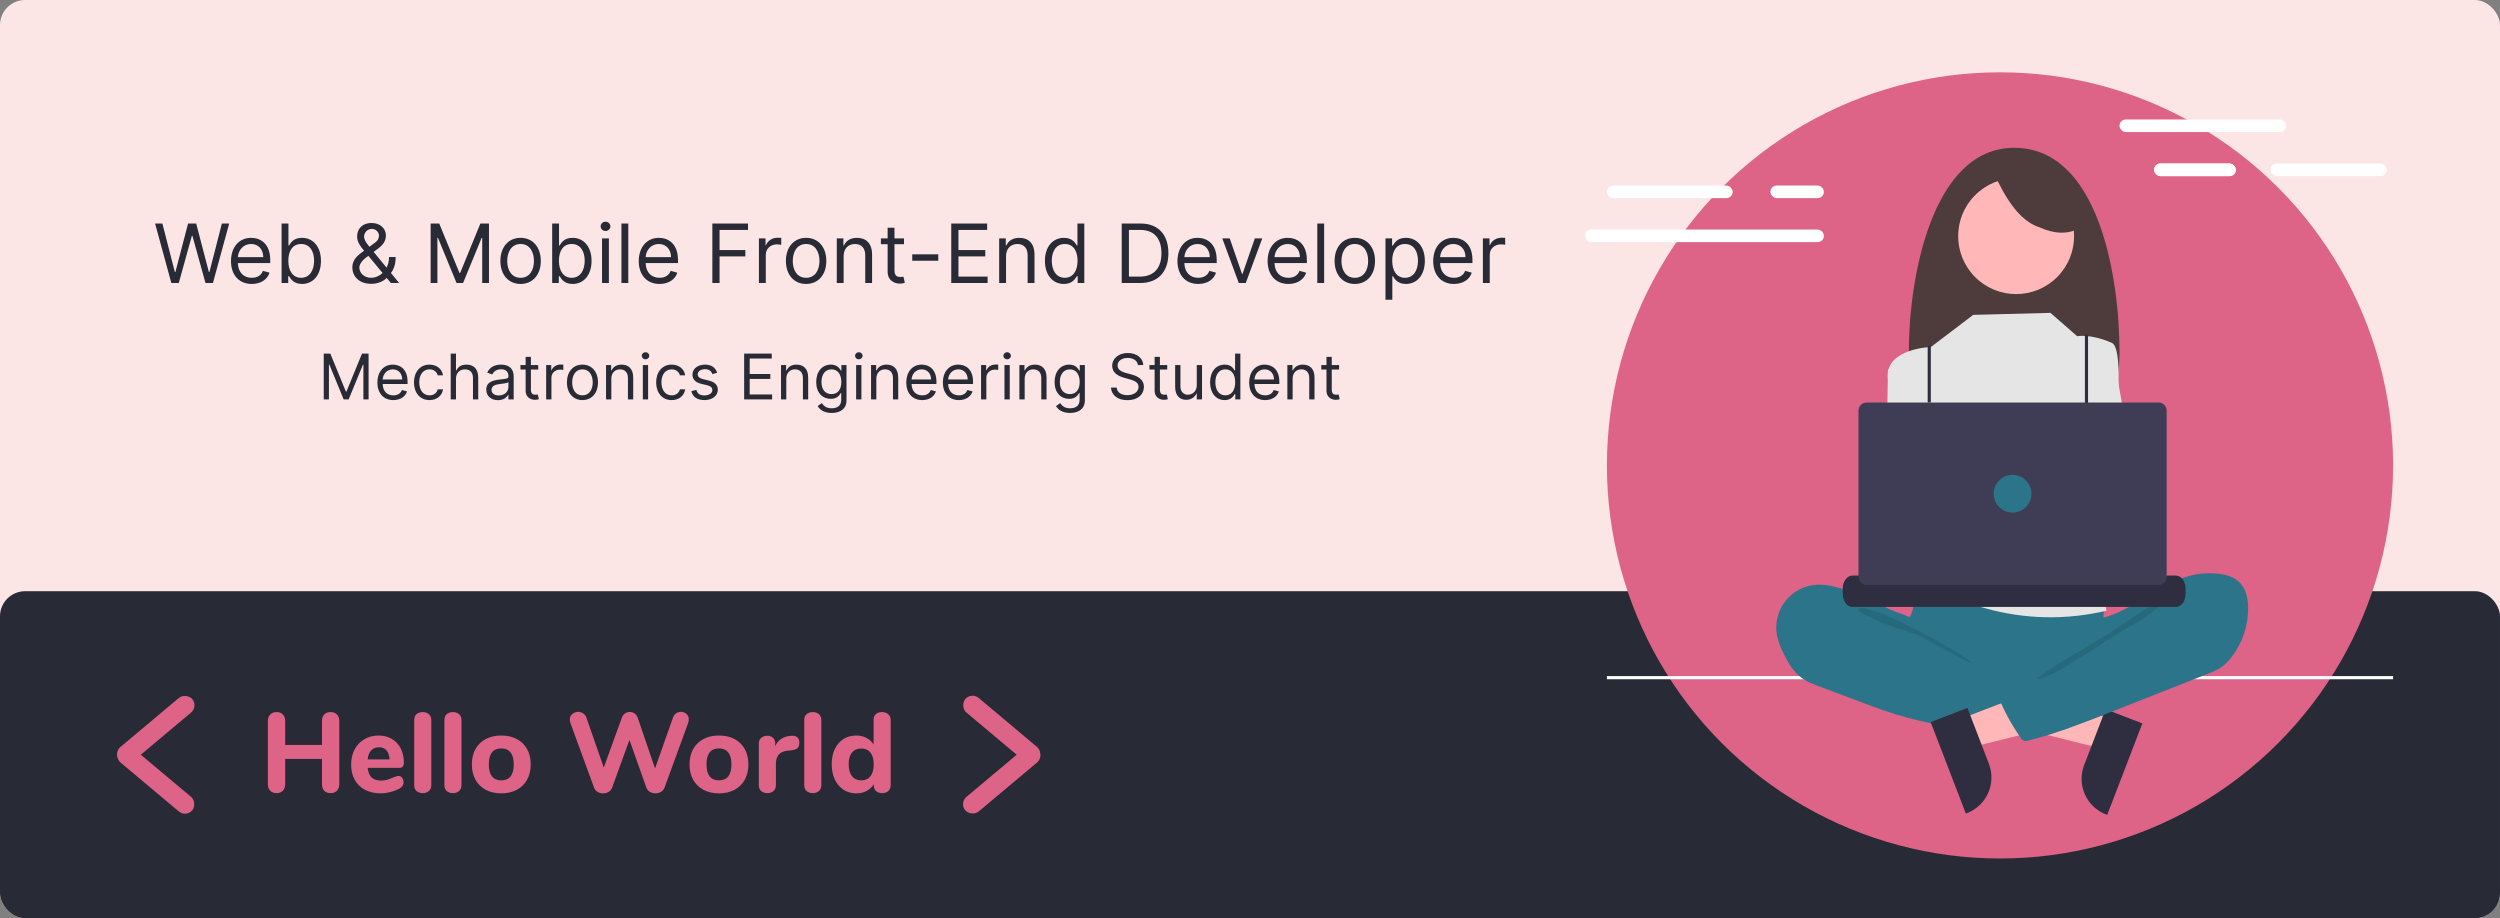 <svg width="795" height="292" viewBox="0 0 795 292" fill="none" xmlns="http://www.w3.org/2000/svg">
<rect x="0" y="0" width="795" height="292" fill="#808080" stroke="none"/>
<rect width="795" height="292" rx="8" fill="#FCE5E5"/>
<rect y="188" width="795" height="104" rx="8" fill="#282A36"/>
<path d="M105.126 226.44C105.966 226.44 106.638 226.692 107.142 227.196C107.646 227.7 107.898 228.372 107.898 229.212V249.408C107.898 250.248 107.646 250.932 107.142 251.46C106.638 251.964 105.966 252.216 105.126 252.216C104.286 252.216 103.614 251.964 103.11 251.46C102.63 250.956 102.39 250.272 102.39 249.408V241.344H90.69V249.408C90.69 250.248 90.438 250.932 89.934 251.46C89.43 251.964 88.77 252.216 87.954 252.216C87.114 252.216 86.442 251.964 85.938 251.46C85.434 250.956 85.182 250.272 85.182 249.408V229.212C85.182 228.372 85.434 227.7 85.938 227.196C86.442 226.692 87.114 226.44 87.954 226.44C88.794 226.44 89.454 226.692 89.934 227.196C90.438 227.7 90.69 228.372 90.69 229.212V236.88H102.39V229.212C102.39 228.372 102.63 227.7 103.11 227.196C103.614 226.692 104.286 226.44 105.126 226.44ZM126.708 246.744C127.188 246.744 127.572 246.936 127.86 247.32C128.172 247.704 128.328 248.196 128.328 248.796C128.328 249.204 128.208 249.588 127.968 249.948C127.728 250.284 127.392 250.572 126.96 250.812C126.144 251.244 125.196 251.604 124.116 251.892C123.036 252.156 122.04 252.288 121.128 252.288C119.208 252.288 117.528 251.916 116.088 251.172C114.672 250.428 113.58 249.372 112.812 248.004C112.044 246.612 111.66 244.98 111.66 243.108C111.66 241.308 112.032 239.712 112.776 238.32C113.52 236.928 114.552 235.848 115.872 235.08C117.192 234.288 118.692 233.892 120.372 233.892C121.98 233.892 123.384 234.252 124.584 234.972C125.808 235.668 126.756 236.676 127.428 237.996C128.1 239.292 128.436 240.816 128.436 242.568C128.436 243.096 128.304 243.504 128.04 243.792C127.8 244.056 127.452 244.188 126.996 244.188H116.916C117.084 245.604 117.516 246.636 118.212 247.284C118.908 247.908 119.904 248.22 121.2 248.22C121.896 248.22 122.52 248.136 123.072 247.968C123.624 247.8 124.236 247.572 124.908 247.284C125.244 247.14 125.568 247.02 125.88 246.924C126.192 246.804 126.468 246.744 126.708 246.744ZM120.516 237.636C119.484 237.636 118.656 237.972 118.032 238.644C117.408 239.292 117.036 240.24 116.916 241.488H123.864C123.792 240.216 123.468 239.256 122.892 238.608C122.34 237.96 121.548 237.636 120.516 237.636ZM134.455 252.216C133.663 252.216 133.003 252 132.475 251.568C131.971 251.136 131.719 250.5 131.719 249.66V228.996C131.719 228.156 131.971 227.52 132.475 227.088C133.003 226.656 133.663 226.44 134.455 226.44C135.223 226.44 135.859 226.656 136.363 227.088C136.891 227.52 137.155 228.156 137.155 228.996V249.66C137.155 250.5 136.891 251.136 136.363 251.568C135.859 252 135.223 252.216 134.455 252.216ZM144.053 252.216C143.261 252.216 142.601 252 142.073 251.568C141.569 251.136 141.317 250.5 141.317 249.66V228.996C141.317 228.156 141.569 227.52 142.073 227.088C142.601 226.656 143.261 226.44 144.053 226.44C144.821 226.44 145.457 226.656 145.961 227.088C146.489 227.52 146.753 228.156 146.753 228.996V249.66C146.753 250.5 146.489 251.136 145.961 251.568C145.457 252 144.821 252.216 144.053 252.216ZM159.41 252.288C157.538 252.288 155.894 251.916 154.478 251.172C153.062 250.404 151.97 249.336 151.202 247.968C150.434 246.576 150.05 244.944 150.05 243.072C150.05 241.2 150.434 239.58 151.202 238.212C151.97 236.82 153.062 235.752 154.478 235.008C155.894 234.264 157.538 233.892 159.41 233.892C161.282 233.892 162.926 234.264 164.342 235.008C165.758 235.752 166.85 236.82 167.618 238.212C168.386 239.58 168.77 241.2 168.77 243.072C168.77 244.944 168.386 246.576 167.618 247.968C166.85 249.336 165.758 250.404 164.342 251.172C162.926 251.916 161.282 252.288 159.41 252.288ZM159.41 248.148C162.05 248.148 163.37 246.456 163.37 243.072C163.37 241.368 163.022 240.096 162.326 239.256C161.654 238.416 160.682 237.996 159.41 237.996C156.77 237.996 155.45 239.688 155.45 243.072C155.45 246.456 156.77 248.148 159.41 248.148ZM214.029 228.132C214.245 227.556 214.569 227.124 215.001 226.836C215.457 226.524 215.961 226.368 216.513 226.368C217.209 226.368 217.797 226.584 218.277 227.016C218.781 227.448 219.033 228.036 219.033 228.78C219.033 229.14 218.961 229.536 218.817 229.968L211.329 250.452C211.113 251.028 210.729 251.484 210.177 251.82C209.649 252.132 209.061 252.288 208.413 252.288C207.765 252.288 207.177 252.132 206.649 251.82C206.121 251.484 205.749 251.028 205.533 250.452L200.169 235.296L194.661 250.452C194.445 251.028 194.073 251.484 193.545 251.82C193.017 252.132 192.429 252.288 191.781 252.288C191.157 252.288 190.569 252.132 190.017 251.82C189.489 251.484 189.117 251.028 188.901 250.452L181.413 229.968C181.269 229.56 181.197 229.176 181.197 228.816C181.197 228.072 181.461 227.484 181.989 227.052C182.517 226.596 183.141 226.368 183.861 226.368C184.437 226.368 184.953 226.524 185.409 226.836C185.889 227.124 186.237 227.556 186.453 228.132L191.997 244.08L197.757 228.204C197.973 227.628 198.309 227.184 198.765 226.872C199.245 226.56 199.749 226.404 200.277 226.404C200.829 226.404 201.333 226.56 201.789 226.872C202.245 227.184 202.581 227.64 202.797 228.24L208.305 244.368L214.029 228.132ZM228.633 252.288C226.761 252.288 225.117 251.916 223.701 251.172C222.285 250.404 221.193 249.336 220.425 247.968C219.657 246.576 219.273 244.944 219.273 243.072C219.273 241.2 219.657 239.58 220.425 238.212C221.193 236.82 222.285 235.752 223.701 235.008C225.117 234.264 226.761 233.892 228.633 233.892C230.505 233.892 232.149 234.264 233.565 235.008C234.981 235.752 236.073 236.82 236.841 238.212C237.609 239.58 237.993 241.2 237.993 243.072C237.993 244.944 237.609 246.576 236.841 247.968C236.073 249.336 234.981 250.404 233.565 251.172C232.149 251.916 230.505 252.288 228.633 252.288ZM228.633 248.148C231.273 248.148 232.593 246.456 232.593 243.072C232.593 241.368 232.245 240.096 231.549 239.256C230.877 238.416 229.905 237.996 228.633 237.996C225.993 237.996 224.673 239.688 224.673 243.072C224.673 246.456 225.993 248.148 228.633 248.148ZM251.849 233.964C252.569 233.916 253.133 234.084 253.541 234.468C253.973 234.828 254.189 235.38 254.189 236.124C254.189 236.916 253.997 237.504 253.613 237.888C253.229 238.272 252.545 238.512 251.561 238.608L250.481 238.716C249.161 238.86 248.201 239.292 247.601 240.012C247.025 240.732 246.737 241.656 246.737 242.784V249.66C246.737 250.5 246.473 251.136 245.945 251.568C245.441 252 244.805 252.216 244.037 252.216C243.245 252.216 242.585 252 242.057 251.568C241.553 251.136 241.301 250.5 241.301 249.66V236.448C241.301 235.656 241.565 235.044 242.093 234.612C242.621 234.18 243.257 233.964 244.001 233.964C244.721 233.964 245.321 234.18 245.801 234.612C246.281 235.02 246.521 235.596 246.521 236.34V237.312C246.953 236.28 247.601 235.488 248.465 234.936C249.353 234.384 250.313 234.072 251.345 234L251.849 233.964ZM258.486 252.216C257.694 252.216 257.034 252 256.506 251.568C256.002 251.136 255.75 250.5 255.75 249.66V228.996C255.75 228.156 256.002 227.52 256.506 227.088C257.034 226.656 257.694 226.44 258.486 226.44C259.254 226.44 259.89 226.656 260.394 227.088C260.922 227.52 261.186 228.156 261.186 228.996V249.66C261.186 250.5 260.922 251.136 260.394 251.568C259.89 252 259.254 252.216 258.486 252.216ZM280.432 226.44C281.272 226.44 281.944 226.668 282.448 227.124C282.976 227.58 283.24 228.18 283.24 228.924V249.66C283.24 250.428 282.988 251.052 282.484 251.532C282.004 251.988 281.356 252.216 280.54 252.216C279.724 252.216 279.064 251.988 278.56 251.532C278.08 251.052 277.84 250.428 277.84 249.66V249.372C277.312 250.284 276.556 251.004 275.572 251.532C274.612 252.036 273.52 252.288 272.296 252.288C270.784 252.288 269.428 251.904 268.228 251.136C267.052 250.344 266.128 249.252 265.456 247.86C264.808 246.444 264.484 244.824 264.484 243C264.484 241.176 264.808 239.58 265.456 238.212C266.128 236.82 267.052 235.752 268.228 235.008C269.404 234.264 270.76 233.892 272.296 233.892C273.496 233.892 274.576 234.144 275.536 234.648C276.52 235.152 277.276 235.86 277.804 236.772V228.816C277.804 228.096 278.044 227.52 278.524 227.088C279.004 226.656 279.64 226.44 280.432 226.44ZM273.88 248.148C275.152 248.148 276.124 247.716 276.796 246.852C277.492 245.964 277.84 244.704 277.84 243.072C277.84 241.44 277.492 240.192 276.796 239.328C276.124 238.464 275.152 238.032 273.88 238.032C272.608 238.032 271.624 238.464 270.928 239.328C270.232 240.168 269.884 241.392 269.884 243C269.884 244.632 270.232 245.904 270.928 246.816C271.624 247.704 272.608 248.148 273.88 248.148Z" fill="#DD6387"/>
<rect x="36" y="239.464" width="30.28" height="6.056" rx="3.028" transform="rotate(-40 36 239.464)" fill="#DD6387"/>
<rect x="39.893" y="235.897" width="30.28" height="6.056" rx="3.028" transform="rotate(40 39.893 235.897)" fill="#DD6387"/>
<rect x="332.089" y="240.536" width="30.28" height="6.056" rx="3.028" transform="rotate(140 332.089 240.536)" fill="#DD6387"/>
<rect x="328.196" y="244.103" width="30.28" height="6.056" rx="3.028" transform="rotate(-140 328.196 244.103)" fill="#DD6387"/>
<circle cx="636" cy="148" r="125" fill="#DD6387"/>
<g clip-path="url(#clip0)">
<path d="M671.641 228.984L668.174 238.006L631.723 228.929L636.839 215.612L671.641 228.984Z" fill="#FFB7B7"/>
<path d="M681.271 230.043L670.093 259.135L669.725 258.994C666.722 257.84 664.3 255.54 662.993 252.601C661.685 249.662 661.598 246.323 662.752 243.32L662.752 243.319L669.579 225.55L681.271 230.043Z" fill="#2F2E41"/>
<path d="M616.252 116.014L600.367 117.501L599.579 164.765C599.79 167.081 600.899 169.223 602.669 170.731C604.44 172.239 606.73 172.995 609.051 172.835L619.122 172.141L616.252 116.014Z" fill="#E5E5E5"/>
<path d="M672.253 113.687L661.384 113.547L660.74 169.707C663.142 169.787 665.535 169.371 667.769 168.486C670.003 167.6 672.03 166.264 673.725 164.56C675.42 162.856 676.745 160.822 677.619 158.583C678.492 156.344 678.895 153.949 678.802 151.548L672.253 113.687Z" fill="#E5E5E5"/>
<path d="M674 111.932C674 135.351 659.002 131.809 640.5 131.809C621.998 131.809 607 135.351 607 111.932C607 88.513 614.326 47 640.5 47C667.575 47 674 88.513 674 111.932Z" fill="#4E3C3D"/>
<line x1="511" y1="215.5" x2="761" y2="215.5" stroke="white"/>
<path d="M609.187 189.657C608.929 191.286 608.556 192.895 608.069 194.47C607.52 196.013 606.673 197.439 606.172 198.997C604.574 203.964 606.789 209.501 610.329 213.335C613.398 216.646 617.36 218.999 621.736 220.109C624.929 220.912 628.249 221.027 631.539 221.139C640.65 221.448 649.996 221.724 658.63 218.796C661.357 217.848 663.992 216.651 666.5 215.22C667.292 214.843 667.99 214.294 668.543 213.612C669.201 212.675 669.285 211.459 669.28 210.314C669.26 206.451 668.477 202.608 668.663 198.75C668.766 196.613 669.166 194.478 668.969 192.347C668.697 189.928 667.683 187.652 666.067 185.83C664.451 184.009 662.312 182.732 659.942 182.173C657.493 181.647 654.953 181.933 652.459 182.173C645.987 182.795 639.487 183.086 632.985 183.044C626.341 183.002 619.739 181.987 613.128 181.882C611.174 181.85 611.213 182.453 610.591 184.345C610.017 186.086 609.549 187.86 609.187 189.657Z" fill="#2B7489"/>
<path d="M583.208 186.518C581.422 186.069 579.581 185.873 577.74 185.937C575.806 186.044 573.917 186.561 572.198 187.455C570.479 188.348 568.97 189.598 567.772 191.12C566.573 192.642 565.713 194.401 565.247 196.281C564.781 198.162 564.721 200.12 565.07 202.025C565.516 204.089 566.245 206.082 567.237 207.946C568.687 210.889 570.426 213.825 573.111 215.711C574.681 216.814 576.499 217.502 578.295 218.179L592.434 223.505C594.514 224.289 596.594 225.072 598.695 225.799C609.248 229.447 620.251 231.634 631.397 232.3C634.792 232.502 638.239 232.559 641.551 231.786C642.337 231.602 643.175 231.329 643.63 230.662C643.9 230.193 644.059 229.668 644.095 229.128L644.965 223.037C645.088 222.179 645.205 221.276 644.891 220.469C644.493 219.445 643.494 218.802 642.541 218.254C633.245 212.915 622.392 209.97 614.567 202.642C612.725 200.917 611.184 198.183 608.946 197.011C606.408 195.683 603.42 194.924 600.796 193.7C595.062 191.023 589.424 187.947 583.208 186.518Z" fill="#2B7489"/>
<path opacity="0.1" d="M597.324 194.73C602.322 196.296 623.422 207.145 627.039 210.933C626.554 211.108 610.106 201.89 609.613 201.742C605.126 200.395 600.615 199.04 596.355 197.07C595.498 196.673 590.787 194.81 591 193.729C591.241 192.508 596.437 194.452 597.324 194.73Z" fill="black"/>
<path d="M654.163 88.12C661.362 80.922 661.362 69.251 654.163 62.053C646.965 54.854 635.294 54.854 628.096 62.053C620.898 69.251 620.898 80.922 628.096 88.12C635.294 95.318 646.965 95.318 654.163 88.12Z" fill="#FFB7B7"/>
<path d="M623.585 228.56L627.052 237.583L663.503 228.505L658.386 215.189L623.585 228.56Z" fill="#FFB7B7"/>
<path d="M625.647 225.127L632.474 242.895L632.474 242.896C633.628 245.899 633.541 249.238 632.233 252.177C630.926 255.117 628.504 257.416 625.501 258.57L625.133 258.711L613.955 229.619L625.647 225.127Z" fill="#2F2E41"/>
<path d="M627.486 100.128L614.03 110.345C614.03 110.345 599.831 110.789 600.311 119.865C600.791 128.941 606.474 171.915 606.474 171.915L607.706 186.701L631.093 193.365C643.729 196.965 657.08 197.252 669.859 194.196L667.079 179.362C667.079 179.362 678.333 111.992 671.554 109.026C664.774 106.06 660.537 106.908 660.537 106.908L652.039 99.492L627.486 100.128Z" fill="#E5E5E5"/>
<path d="M696.447 183.065C699.375 182.33 702.411 182.123 705.412 182.452C707.808 182.716 710.278 183.383 712.027 185.042C714.157 187.061 714.842 190.183 714.899 193.117C714.992 198.962 713.054 204.657 709.415 209.231C708.526 210.387 707.469 211.405 706.28 212.249C704.996 213.052 703.628 213.711 702.2 214.214L670.536 226.704C662.206 229.99 653.846 233.285 645.158 235.451C644.685 235.679 644.141 235.71 643.646 235.537C643.151 235.364 642.745 235.002 642.516 234.529C642.51 234.515 642.503 234.5 642.496 234.486C639.722 230.523 637.394 226.265 635.556 221.791C635.469 221.685 635.409 221.559 635.381 221.424C635.353 221.29 635.357 221.15 635.394 221.018C635.432 220.886 635.5 220.764 635.594 220.664C635.688 220.564 635.805 220.488 635.934 220.442L658.331 207.574C659.935 206.652 661.557 205.717 662.889 204.433C663.857 203.495 664.65 202.391 665.229 201.175C665.694 200.205 665.737 197.917 666.33 197.2C666.911 196.498 668.897 196.442 669.814 196.166C671.108 195.77 672.375 195.291 673.607 194.733C678.617 192.491 683.078 189.235 687.881 186.611C690.574 185.07 693.453 183.879 696.447 183.065Z" fill="#2B7489"/>
<path opacity="0.1" d="M683.75 192.675C679.902 195.564 674.92 198.221 671.107 201.187C669.805 202.199 648.108 214.398 647.802 216.018C651.359 216.617 674.023 200.762 677.266 199.18C680.508 197.598 683.383 195.367 686.231 193.152C686.957 192.588 690.033 190.891 687.95 190.261C686.776 189.906 684.617 192.097 683.75 192.675Z" fill="black"/>
<path d="M695 187.094V188.933C695.001 189.437 694.93 189.937 694.79 190.407C694.729 190.617 694.654 190.82 694.567 191.013C694.293 191.619 693.903 192.121 693.437 192.469C692.971 192.817 692.444 193 691.908 193H589.092C588.556 193 588.029 192.817 587.563 192.469C587.097 192.121 586.707 191.619 586.433 191.013C586.346 190.82 586.271 190.617 586.21 190.407C586.07 189.937 585.999 189.437 586 188.933V187.094C586 186.56 586.08 186.031 586.235 185.538C586.39 185.045 586.618 184.596 586.905 184.218C587.192 183.841 587.533 183.541 587.908 183.337C588.283 183.132 588.685 183.027 589.091 183.027H595.019V182.17C595.019 182.147 595.022 182.125 595.028 182.105C595.035 182.084 595.044 182.066 595.056 182.05C595.068 182.034 595.082 182.022 595.098 182.013C595.114 182.004 595.13 182 595.147 182H598.24C598.274 182 598.307 182.018 598.331 182.049C598.355 182.081 598.369 182.124 598.369 182.169V183.027H600.3V182.17C600.3 182.147 600.304 182.125 600.31 182.105C600.317 182.084 600.326 182.066 600.338 182.05C600.35 182.034 600.364 182.022 600.38 182.013C600.395 182.004 600.412 182 600.429 182H603.522C603.556 182 603.588 182.018 603.613 182.049C603.637 182.081 603.65 182.124 603.651 182.169V183.027H605.585V182.17C605.585 182.147 605.588 182.125 605.594 182.105C605.601 182.084 605.61 182.066 605.622 182.05C605.634 182.034 605.648 182.022 605.664 182.013C605.679 182.004 605.696 182 605.713 182H608.806C608.84 182 608.873 182.018 608.897 182.049C608.921 182.081 608.935 182.124 608.935 182.169V183.027H610.866V182.17C610.866 182.147 610.87 182.125 610.876 182.105C610.883 182.084 610.892 182.066 610.904 182.05C610.916 182.034 610.93 182.022 610.946 182.013C610.961 182.004 610.978 182 610.995 182H614.088C614.122 182 614.154 182.018 614.179 182.049C614.203 182.081 614.216 182.124 614.216 182.169V183.027H616.148V182.17C616.148 182.147 616.151 182.125 616.158 182.105C616.164 182.084 616.174 182.066 616.186 182.05C616.198 182.034 616.212 182.022 616.227 182.013C616.243 182.004 616.26 182 616.277 182H619.369C619.403 182 619.436 182.018 619.46 182.049C619.485 182.081 619.498 182.124 619.498 182.169V183.027H621.432V182.17C621.432 182.147 621.436 182.125 621.442 182.105C621.448 182.084 621.458 182.066 621.47 182.05C621.482 182.034 621.496 182.022 621.512 182.013C621.527 182.004 621.544 182 621.561 182H624.653C624.688 182 624.72 182.018 624.745 182.049C624.769 182.081 624.782 182.124 624.782 182.169V183.027H626.714V182.17C626.714 182.147 626.717 182.125 626.724 182.105C626.73 182.084 626.74 182.066 626.752 182.05C626.764 182.034 626.778 182.022 626.793 182.013C626.809 182.004 626.826 182 626.843 182H651.065C651.082 182 651.098 182.004 651.114 182.013C651.13 182.021 651.144 182.034 651.156 182.049C651.168 182.065 651.177 182.084 651.184 182.104C651.19 182.125 651.194 182.147 651.194 182.169V183.027H653.128V182.17C653.128 182.147 653.131 182.125 653.137 182.105C653.144 182.084 653.153 182.066 653.165 182.05C653.177 182.034 653.191 182.022 653.207 182.013C653.223 182.004 653.239 182 653.256 182H656.349C656.383 182 656.416 182.018 656.44 182.05C656.464 182.082 656.477 182.125 656.478 182.17V183.027H658.41V182.17C658.41 182.147 658.413 182.125 658.419 182.105C658.426 182.084 658.435 182.066 658.447 182.05C658.459 182.034 658.473 182.022 658.489 182.013C658.504 182.004 658.521 182 658.538 182H661.631C661.648 182 661.664 182.004 661.68 182.013C661.696 182.021 661.71 182.034 661.722 182.049C661.734 182.065 661.743 182.084 661.75 182.104C661.756 182.125 661.76 182.147 661.76 182.169V183.027H663.691V182.17C663.691 182.147 663.695 182.125 663.701 182.105C663.708 182.084 663.717 182.066 663.729 182.05C663.741 182.034 663.755 182.022 663.771 182.013C663.786 182.005 663.803 182 663.82 182H666.912C666.929 182 666.946 182.004 666.962 182.013C666.977 182.021 666.992 182.034 667.004 182.049C667.016 182.065 667.025 182.084 667.032 182.104C667.038 182.125 667.041 182.147 667.041 182.169V183.027H668.975V182.17C668.975 182.147 668.979 182.125 668.985 182.105C668.992 182.084 669.001 182.066 669.013 182.05C669.025 182.034 669.039 182.022 669.055 182.013C669.07 182.005 669.087 182 669.104 182H672.197C672.23 182.001 672.263 182.019 672.286 182.051C672.31 182.082 672.323 182.125 672.323 182.17V183.027H674.257V182.17C674.257 182.147 674.261 182.125 674.267 182.105C674.273 182.084 674.283 182.066 674.295 182.05C674.307 182.034 674.321 182.022 674.337 182.013C674.352 182.005 674.369 182 674.386 182H677.478C677.495 182 677.512 182.004 677.528 182.013C677.543 182.021 677.557 182.034 677.569 182.049C677.581 182.065 677.591 182.084 677.597 182.104C677.604 182.125 677.607 182.147 677.607 182.169V183.027H679.539V182.17C679.539 182.147 679.542 182.125 679.549 182.105C679.555 182.084 679.565 182.066 679.577 182.05C679.589 182.034 679.603 182.022 679.618 182.013C679.634 182.005 679.651 182 679.668 182H682.76C682.777 182 682.794 182.004 682.809 182.013C682.825 182.021 682.839 182.034 682.851 182.049C682.863 182.065 682.873 182.084 682.879 182.104C682.886 182.125 682.889 182.147 682.889 182.169V183.027H691.908C692.728 183.026 693.514 183.455 694.094 184.217C694.674 184.979 695 186.014 695 187.092L695 187.094Z" fill="#2F2E41"/>
<path d="M648.585 72.295C640.094 69.569 635.759 58.382 632 51L651.5 54.5L663.844 65.481C665.171 72.295 657.873 76.554 648.585 72.295Z" fill="#4E3C3D"/>
<rect x="511" y="59" width="40" height="4" rx="2" fill="white"/>
<rect x="504" y="73" width="76" height="4" rx="2" fill="white"/>
<rect x="563" y="59" width="17" height="4" rx="2" fill="white"/>
<rect x="685" y="52" width="26" height="4" rx="2" fill="white"/>
<rect x="685" y="52" width="26" height="4" rx="2" fill="white"/>
<rect x="674" y="38" width="53" height="4" rx="2" fill="white"/>
<rect x="722" y="52" width="37" height="4" rx="2" fill="white"/>
<line x1="613.5" y1="110" x2="613.5" y2="128" stroke="#2F2E41"/>
<path d="M663.5 106.5V128.5" stroke="#2F2E41"/>
<path d="M686.443 128H593.557C593.221 128 592.888 128.067 592.578 128.198C592.268 128.33 591.986 128.522 591.749 128.764C591.511 129.006 591.323 129.293 591.195 129.61C591.066 129.926 591 130.265 591 130.608V183.392C591 184.084 591.749 185.236 591.749 185.236C592.228 185.725 592.879 186 593.557 186H686.443C687.121 186 687.772 185.725 688.251 185.236C688.731 184.747 689 184.084 689 183.392V130.608C689 129.916 688.731 129.253 688.251 128.764C687.772 128.275 687.121 128 686.443 128Z" fill="#3F3D56"/>
<circle cx="640" cy="157" r="6" fill="#2B7489"/>
</g>
<path d="M54.488 90H56.852L61.025 74.932H61.173L65.346 90H67.71L72.88 71.091H70.553L66.602 86.492H66.417L62.392 71.091H59.806L55.781 86.492H55.596L51.644 71.091H49.318L54.488 90ZM80.063 90.296C82.944 90.296 85.049 88.855 85.714 86.713L83.609 86.122C83.055 87.599 81.772 88.338 80.063 88.338C77.506 88.338 75.742 86.685 75.641 83.648H85.936V82.724C85.936 77.443 82.796 75.633 79.842 75.633C76.001 75.633 73.453 78.662 73.453 83.02C73.453 87.378 75.964 90.296 80.063 90.296ZM75.641 81.764C75.788 79.558 77.349 77.591 79.842 77.591C82.205 77.591 83.72 79.364 83.72 81.764H75.641ZM89.546 90H91.651V87.821H91.909C92.389 88.597 93.313 90.296 96.046 90.296C99.591 90.296 102.066 87.452 102.066 82.946C102.066 78.477 99.591 75.633 96.009 75.633C93.239 75.633 92.389 77.332 91.909 78.071H91.725V71.091H89.546V90ZM91.688 82.909C91.688 79.733 93.091 77.591 95.75 77.591C98.52 77.591 99.886 79.918 99.886 82.909C99.886 85.938 98.483 88.338 95.75 88.338C93.128 88.338 91.688 86.122 91.688 82.909ZM118.066 90.258C119.802 90.258 121.741 89.649 122.969 88.394L124.308 90H126.93L124.317 86.815C125.028 85.901 125.822 84.368 125.822 81.727H123.717C123.717 83.02 123.421 84.165 122.932 85.116L118.823 80.102L120.208 79.068C121.759 77.923 122.72 76.668 122.72 74.858C122.72 72.753 120.984 70.906 118.14 70.906C115.37 70.906 113.561 72.642 113.561 75.19C113.561 76.871 114.475 78.163 115.776 79.733C113.57 81.266 112.046 82.688 112.046 84.977C112.046 88.043 114.336 90.258 118.066 90.258ZM121.667 86.815C120.624 87.793 119.303 88.338 117.992 88.338C115.74 88.338 114.262 86.75 114.262 84.977C114.262 84.46 114.742 83.131 116.441 81.875L117.143 81.358L121.667 86.815ZM117.485 78.477C116.561 77.351 115.776 76.28 115.776 75.227C115.776 74.046 116.774 72.79 118.214 72.79C119.58 72.79 120.504 73.898 120.504 74.858C120.504 76.151 119.802 76.852 118.731 77.554L117.485 78.477ZM136.95 71.091V90H139.092V75.633H139.277L145.186 90H147.254L153.163 75.633H153.348V90H155.49V71.091H152.757L146.331 86.787H146.109L139.683 71.091H136.95ZM165.547 90.296C169.388 90.296 171.973 87.378 171.973 82.983C171.973 78.551 169.388 75.633 165.547 75.633C161.706 75.633 159.121 78.551 159.121 82.983C159.121 87.378 161.706 90.296 165.547 90.296ZM165.547 88.338C162.629 88.338 161.3 85.827 161.3 82.983C161.3 80.139 162.629 77.591 165.547 77.591C168.464 77.591 169.794 80.139 169.794 82.983C169.794 85.827 168.464 88.338 165.547 88.338ZM175.594 90H177.7V87.821H177.958C178.438 88.597 179.362 90.296 182.094 90.296C185.64 90.296 188.114 87.452 188.114 82.946C188.114 78.477 185.64 75.633 182.058 75.633C179.288 75.633 178.438 77.332 177.958 78.071H177.773V71.091H175.594V90ZM177.737 82.909C177.737 79.733 179.14 77.591 181.799 77.591C184.569 77.591 185.935 79.918 185.935 82.909C185.935 85.938 184.532 88.338 181.799 88.338C179.177 88.338 177.737 86.122 177.737 82.909ZM191.447 90H193.626V75.818H191.447V90ZM192.555 73.454C193.405 73.454 194.107 72.79 194.107 71.977C194.107 71.165 193.405 70.5 192.555 70.5C191.706 70.5 191.004 71.165 191.004 71.977C191.004 72.79 191.706 73.454 192.555 73.454ZM199.796 71.091H197.617V90H199.796V71.091ZM209.733 90.296C212.614 90.296 214.719 88.855 215.384 86.713L213.279 86.122C212.725 87.599 211.441 88.338 209.733 88.338C207.176 88.338 205.412 86.685 205.311 83.648H215.605V82.724C215.605 77.443 212.466 75.633 209.512 75.633C205.671 75.633 203.123 78.662 203.123 83.02C203.123 87.378 205.634 90.296 209.733 90.296ZM205.311 81.764C205.458 79.558 207.019 77.591 209.512 77.591C211.875 77.591 213.39 79.364 213.39 81.764H205.311ZM226.528 90H228.818V81.543H237.017V79.511H228.818V73.122H237.866V71.091H226.528V90ZM241.34 90H243.519V81.026C243.519 79.105 245.033 77.702 247.101 77.702C247.683 77.702 248.283 77.812 248.431 77.849V75.633C248.182 75.615 247.609 75.597 247.286 75.597C245.587 75.597 244.11 76.557 243.593 77.96H243.445V75.818H241.34V90ZM256.344 90.296C260.184 90.296 262.77 87.378 262.77 82.983C262.77 78.551 260.184 75.633 256.344 75.633C252.503 75.633 249.917 78.551 249.917 82.983C249.917 87.378 252.503 90.296 256.344 90.296ZM256.344 88.338C253.426 88.338 252.096 85.827 252.096 82.983C252.096 80.139 253.426 77.591 256.344 77.591C259.261 77.591 260.591 80.139 260.591 82.983C260.591 85.827 259.261 88.338 256.344 88.338ZM268.275 81.469C268.275 78.994 269.808 77.591 271.894 77.591C273.916 77.591 275.144 78.911 275.144 81.136V90H277.323V80.989C277.323 77.369 275.393 75.633 272.522 75.633C270.38 75.633 269.05 76.594 268.386 78.034H268.201V75.818H266.096V90H268.275V81.469ZM287.472 75.818H284.444V72.421H282.265V75.818H280.123V77.665H282.265V86.528C282.265 89.003 284.259 90.185 286.106 90.185C286.919 90.185 287.436 90.037 287.731 89.926L287.288 87.969C287.103 88.006 286.808 88.079 286.328 88.079C285.367 88.079 284.444 87.784 284.444 85.938V77.665H287.472V75.818ZM298.367 80.878H290.095V82.909H298.367V80.878ZM302.497 90H314.056V87.969H304.787V81.543H313.318V79.511H304.787V73.122H313.909V71.091H302.497V90ZM319.919 81.469C319.919 78.994 321.452 77.591 323.539 77.591C325.561 77.591 326.789 78.911 326.789 81.136V90H328.968V80.989C328.968 77.369 327.038 75.633 324.167 75.633C322.025 75.633 320.695 76.594 320.03 78.034H319.846V75.818H317.74V90H319.919V81.469ZM338.305 90.296C341.037 90.296 341.961 88.597 342.441 87.821H342.699V90H344.805V71.091H342.626V78.071H342.441C341.961 77.332 341.111 75.633 338.341 75.633C334.759 75.633 332.285 78.477 332.285 82.946C332.285 87.452 334.759 90.296 338.305 90.296ZM338.6 88.338C335.867 88.338 334.464 85.938 334.464 82.909C334.464 79.918 335.83 77.591 338.6 77.591C341.259 77.591 342.662 79.733 342.662 82.909C342.662 86.122 341.222 88.338 338.6 88.338ZM362.541 90C368.302 90 371.552 86.418 371.552 80.508C371.552 74.636 368.302 71.091 362.8 71.091H356.706V90H362.541ZM358.996 87.969V73.122H362.652C367.084 73.122 369.336 75.929 369.336 80.508C369.336 85.125 367.084 87.969 362.393 87.969H358.996ZM381.044 90.296C383.925 90.296 386.03 88.855 386.694 86.713L384.589 86.122C384.035 87.599 382.752 88.338 381.044 88.338C378.486 88.338 376.723 86.685 376.621 83.648H386.916V82.724C386.916 77.443 383.777 75.633 380.822 75.633C376.981 75.633 374.433 78.662 374.433 83.02C374.433 87.378 376.944 90.296 381.044 90.296ZM376.621 81.764C376.769 79.558 378.329 77.591 380.822 77.591C383.186 77.591 384.7 79.364 384.7 81.764H376.621ZM401.396 75.818H399.032L395.117 87.119H394.969L391.055 75.818H388.691L393.935 90H396.151L401.396 75.818ZM409.71 90.296C412.591 90.296 414.696 88.855 415.36 86.713L413.255 86.122C412.701 87.599 411.418 88.338 409.71 88.338C407.152 88.338 405.389 86.685 405.287 83.648H415.582V82.724C415.582 77.443 412.443 75.633 409.488 75.633C405.647 75.633 403.099 78.662 403.099 83.02C403.099 87.378 405.61 90.296 409.71 90.296ZM405.287 81.764C405.435 79.558 406.995 77.591 409.488 77.591C411.852 77.591 413.366 79.364 413.366 81.764H405.287ZM421.076 71.091H418.897V90H421.076V71.091ZM430.828 90.296C434.669 90.296 437.254 87.378 437.254 82.983C437.254 78.551 434.669 75.633 430.828 75.633C426.987 75.633 424.402 78.551 424.402 82.983C424.402 87.378 426.987 90.296 430.828 90.296ZM430.828 88.338C427.91 88.338 426.581 85.827 426.581 82.983C426.581 80.139 427.91 77.591 430.828 77.591C433.746 77.591 435.075 80.139 435.075 82.983C435.075 85.827 433.746 88.338 430.828 88.338ZM440.58 95.318H442.759V87.821H442.944C443.424 88.597 444.347 90.296 447.08 90.296C450.626 90.296 453.1 87.452 453.1 82.946C453.1 78.477 450.626 75.633 447.043 75.633C444.273 75.633 443.424 77.332 442.944 78.071H442.685V75.818H440.58V95.318ZM442.722 82.909C442.722 79.733 444.126 77.591 446.785 77.591C449.555 77.591 450.921 79.918 450.921 82.909C450.921 85.938 449.518 88.338 446.785 88.338C444.163 88.338 442.722 86.122 442.722 82.909ZM462.37 90.296C465.251 90.296 467.356 88.855 468.021 86.713L465.915 86.122C465.362 87.599 464.078 88.338 462.37 88.338C459.812 88.338 458.049 86.685 457.947 83.648H468.242V82.724C468.242 77.443 465.103 75.633 462.148 75.633C458.308 75.633 455.759 78.662 455.759 83.02C455.759 87.378 458.271 90.296 462.37 90.296ZM457.947 81.764C458.095 79.558 459.656 77.591 462.148 77.591C464.512 77.591 466.026 79.364 466.026 81.764H457.947ZM471.557 90H473.736V81.026C473.736 79.105 475.25 77.702 477.318 77.702C477.9 77.702 478.5 77.812 478.648 77.849V75.633C478.398 75.615 477.826 75.597 477.503 75.597C475.804 75.597 474.327 76.557 473.81 77.96H473.662V75.818H471.557V90Z" fill="#282A36"/>
<path d="M102.949 112.455V127H104.597V115.949H104.739L109.284 127H110.875L115.42 115.949H115.562V127H117.21V112.455H115.108L110.165 124.528H109.994L105.051 112.455H102.949ZM125.088 127.227C127.304 127.227 128.924 126.119 129.435 124.472L127.816 124.017C127.39 125.153 126.402 125.722 125.088 125.722C123.121 125.722 121.765 124.45 121.686 122.114H129.605V121.403C129.605 117.341 127.191 115.949 124.918 115.949C121.963 115.949 120.003 118.278 120.003 121.631C120.003 124.983 121.935 127.227 125.088 127.227ZM121.686 120.665C121.8 118.967 123 117.455 124.918 117.455C126.736 117.455 127.901 118.818 127.901 120.665H121.686ZM136.587 127.227C139.002 127.227 140.593 125.75 140.877 123.818H139.201C138.888 125.011 137.894 125.722 136.587 125.722C134.598 125.722 133.32 124.074 133.32 121.545C133.32 119.074 134.627 117.455 136.587 117.455C138.064 117.455 138.945 118.364 139.201 119.358H140.877C140.593 117.312 138.86 115.949 136.559 115.949C133.604 115.949 131.644 118.278 131.644 121.602C131.644 124.869 133.519 127.227 136.587 127.227ZM145.003 120.438C145.003 118.534 146.218 117.455 147.873 117.455C149.449 117.455 150.401 118.449 150.401 120.182V127H152.077V120.068C152.077 117.263 150.586 115.949 148.355 115.949C146.637 115.949 145.657 116.666 145.145 117.795H145.003V112.455H143.327V127H145.003V120.438ZM158.354 127.256C160.257 127.256 161.251 126.233 161.592 125.523H161.678V127H163.354V119.812C163.354 116.347 160.712 115.949 159.32 115.949C157.672 115.949 155.797 116.517 154.945 118.506L156.536 119.074C156.905 118.278 157.778 117.426 159.376 117.426C160.918 117.426 161.678 118.243 161.678 119.642V119.699C161.678 120.509 160.854 120.438 158.865 120.693C156.841 120.956 154.632 121.403 154.632 123.903C154.632 126.034 156.28 127.256 158.354 127.256ZM158.609 125.75C157.274 125.75 156.308 125.153 156.308 123.989C156.308 122.71 157.473 122.312 158.78 122.142C159.49 122.057 161.393 121.858 161.678 121.517V123.051C161.678 124.415 160.598 125.75 158.609 125.75ZM171.157 116.091H168.828V113.477H167.152V116.091H165.504V117.511H167.152V124.33C167.152 126.233 168.686 127.142 170.106 127.142C170.731 127.142 171.129 127.028 171.356 126.943L171.015 125.438C170.873 125.466 170.646 125.523 170.277 125.523C169.538 125.523 168.828 125.295 168.828 123.875V117.511H171.157V116.091ZM173.679 127H175.355V120.097C175.355 118.619 176.52 117.54 178.11 117.54C178.558 117.54 179.02 117.625 179.133 117.653V115.949C178.941 115.935 178.501 115.92 178.252 115.92C176.946 115.92 175.809 116.659 175.412 117.739H175.298V116.091H173.679V127ZM185.22 127.227C188.174 127.227 190.163 124.983 190.163 121.602C190.163 118.193 188.174 115.949 185.22 115.949C182.265 115.949 180.277 118.193 180.277 121.602C180.277 124.983 182.265 127.227 185.22 127.227ZM185.22 125.722C182.975 125.722 181.953 123.79 181.953 121.602C181.953 119.415 182.975 117.455 185.22 117.455C187.464 117.455 188.487 119.415 188.487 121.602C188.487 123.79 187.464 125.722 185.22 125.722ZM194.398 120.438C194.398 118.534 195.577 117.455 197.182 117.455C198.737 117.455 199.682 118.47 199.682 120.182V127H201.358V120.068C201.358 117.284 199.874 115.949 197.665 115.949C196.017 115.949 194.994 116.688 194.483 117.795H194.341V116.091H192.722V127H194.398V120.438ZM204.421 127H206.097V116.091H204.421V127ZM205.273 114.273C205.926 114.273 206.466 113.761 206.466 113.136C206.466 112.511 205.926 112 205.273 112C204.62 112 204.08 112.511 204.08 113.136C204.08 113.761 204.62 114.273 205.273 114.273ZM213.599 127.227C216.013 127.227 217.604 125.75 217.888 123.818H216.212C215.9 125.011 214.906 125.722 213.599 125.722C211.61 125.722 210.332 124.074 210.332 121.545C210.332 119.074 211.638 117.455 213.599 117.455C215.076 117.455 215.957 118.364 216.212 119.358H217.888C217.604 117.312 215.871 115.949 213.57 115.949C210.616 115.949 208.656 118.278 208.656 121.602C208.656 124.869 210.531 127.227 213.599 127.227ZM228.066 118.534C227.54 116.986 226.362 115.949 224.202 115.949C221.901 115.949 220.197 117.256 220.197 119.102C220.197 120.608 221.092 121.616 223.094 122.085L224.913 122.511C226.013 122.767 226.532 123.293 226.532 124.045C226.532 124.983 225.538 125.75 223.975 125.75C222.604 125.75 221.745 125.161 221.447 123.989L219.856 124.386C220.246 126.24 221.773 127.227 224.004 127.227C226.539 127.227 228.265 125.842 228.265 123.96C228.265 122.44 227.313 121.482 225.367 121.006L223.748 120.608C222.455 120.288 221.873 119.855 221.873 119.017C221.873 118.08 222.867 117.398 224.202 117.398C225.665 117.398 226.269 118.207 226.56 118.96L228.066 118.534ZM236.64 127H245.532V125.438H238.402V120.494H244.964V118.932H238.402V114.017H245.419V112.455H236.64V127ZM250.042 120.438C250.042 118.534 251.221 117.455 252.826 117.455C254.382 117.455 255.326 118.47 255.326 120.182V127H257.002V120.068C257.002 117.284 255.518 115.949 253.309 115.949C251.662 115.949 250.639 116.688 250.127 117.795H249.985V116.091H248.366V127H250.042V120.438ZM264.469 131.318C267.082 131.318 269.185 130.125 269.185 127.312V116.091H267.565V117.824H267.395C267.026 117.256 266.344 115.949 264.213 115.949C261.457 115.949 259.554 118.136 259.554 121.489C259.554 124.898 261.543 126.83 264.185 126.83C266.315 126.83 266.997 125.58 267.366 124.983H267.509V127.199C267.509 129.017 266.23 129.841 264.469 129.841C262.487 129.841 261.791 128.797 261.344 128.193L260.009 129.131C260.69 130.274 262.033 131.318 264.469 131.318ZM264.412 125.324C262.31 125.324 261.23 123.733 261.23 121.46C261.23 119.244 262.281 117.455 264.412 117.455C266.457 117.455 267.537 119.102 267.537 121.46C267.537 123.875 266.429 125.324 264.412 125.324ZM272.253 127H273.929V116.091H272.253V127ZM273.105 114.273C273.759 114.273 274.298 113.761 274.298 113.136C274.298 112.511 273.759 112 273.105 112C272.452 112 271.912 112.511 271.912 113.136C271.912 113.761 272.452 114.273 273.105 114.273ZM278.675 120.438C278.675 118.534 279.854 117.455 281.459 117.455C283.015 117.455 283.959 118.47 283.959 120.182V127H285.635V120.068C285.635 117.284 284.151 115.949 281.942 115.949C280.294 115.949 279.272 116.688 278.76 117.795H278.618V116.091H276.999V127H278.675V120.438ZM293.272 127.227C295.488 127.227 297.107 126.119 297.619 124.472L295.999 124.017C295.573 125.153 294.586 125.722 293.272 125.722C291.305 125.722 289.948 124.45 289.87 122.114H297.789V121.403C297.789 117.341 295.374 115.949 293.102 115.949C290.147 115.949 288.187 118.278 288.187 121.631C288.187 124.983 290.119 127.227 293.272 127.227ZM289.87 120.665C289.984 118.967 291.184 117.455 293.102 117.455C294.92 117.455 296.085 118.818 296.085 120.665H289.87ZM304.913 127.227C307.129 127.227 308.748 126.119 309.259 124.472L307.64 124.017C307.214 125.153 306.227 125.722 304.913 125.722C302.945 125.722 301.589 124.45 301.511 122.114H309.43V121.403C309.43 117.341 307.015 115.949 304.742 115.949C301.788 115.949 299.827 118.278 299.827 121.631C299.827 124.983 301.759 127.227 304.913 127.227ZM301.511 120.665C301.624 118.967 302.825 117.455 304.742 117.455C306.56 117.455 307.725 118.818 307.725 120.665H301.511ZM311.979 127H313.656V120.097C313.656 118.619 314.82 117.54 316.411 117.54C316.859 117.54 317.32 117.625 317.434 117.653V115.949C317.242 115.935 316.802 115.92 316.553 115.92C315.246 115.92 314.11 116.659 313.712 117.739H313.599V116.091H311.979V127ZM319.421 127H321.097V116.091H319.421V127ZM320.273 114.273C320.926 114.273 321.466 113.761 321.466 113.136C321.466 112.511 320.926 112 320.273 112C319.62 112 319.08 112.511 319.08 113.136C319.08 113.761 319.62 114.273 320.273 114.273ZM325.843 120.438C325.843 118.534 327.022 117.455 328.627 117.455C330.183 117.455 331.127 118.47 331.127 120.182V127H332.803V120.068C332.803 117.284 331.319 115.949 329.11 115.949C327.462 115.949 326.44 116.688 325.928 117.795H325.786V116.091H324.167V127H325.843V120.438ZM340.27 131.318C342.883 131.318 344.985 130.125 344.985 127.312V116.091H343.366V117.824H343.196C342.826 117.256 342.145 115.949 340.014 115.949C337.258 115.949 335.355 118.136 335.355 121.489C335.355 124.898 337.343 126.83 339.985 126.83C342.116 126.83 342.798 125.58 343.167 124.983H343.309V127.199C343.309 129.017 342.031 129.841 340.27 129.841C338.288 129.841 337.592 128.797 337.145 128.193L335.809 129.131C336.491 130.274 337.833 131.318 340.27 131.318ZM340.213 125.324C338.11 125.324 337.031 123.733 337.031 121.46C337.031 119.244 338.082 117.455 340.213 117.455C342.258 117.455 343.338 119.102 343.338 121.46C343.338 123.875 342.23 125.324 340.213 125.324ZM361.86 116.091H363.565C363.487 113.896 361.463 112.256 358.65 112.256C355.866 112.256 353.679 113.875 353.679 116.318C353.679 118.278 355.099 119.443 357.372 120.097L359.162 120.608C360.696 121.034 362.059 121.574 362.059 123.023C362.059 124.614 360.525 125.665 358.508 125.665C356.775 125.665 355.241 124.898 355.099 123.25H353.281C353.451 125.636 355.383 127.256 358.508 127.256C361.86 127.256 363.764 125.409 363.764 123.051C363.764 120.324 361.179 119.443 359.673 119.045L358.196 118.648C357.116 118.364 355.383 117.795 355.383 116.233C355.383 114.841 356.662 113.818 358.593 113.818C360.355 113.818 361.69 114.656 361.86 116.091ZM371.177 116.091H368.847V113.477H367.171V116.091H365.523V117.511H367.171V124.33C367.171 126.233 368.705 127.142 370.126 127.142C370.751 127.142 371.148 127.028 371.376 126.943L371.035 125.438C370.893 125.466 370.665 125.523 370.296 125.523C369.558 125.523 368.847 125.295 368.847 123.875V117.511H371.177V116.091ZM380.573 122.54C380.573 124.585 379.011 125.523 377.761 125.523C376.369 125.523 375.374 124.5 375.374 122.909V116.091H373.698V123.023C373.698 125.807 375.175 127.142 377.221 127.142C378.869 127.142 379.948 126.261 380.46 125.153H380.573V127H382.249V116.091H380.573V122.54ZM389.439 127.227C391.541 127.227 392.251 125.92 392.62 125.324H392.819V127H394.439V112.455H392.762V117.824H392.62C392.251 117.256 391.598 115.949 389.467 115.949C386.711 115.949 384.808 118.136 384.808 121.574C384.808 125.04 386.711 127.227 389.439 127.227ZM389.666 125.722C387.564 125.722 386.484 123.875 386.484 121.545C386.484 119.244 387.535 117.455 389.666 117.455C391.711 117.455 392.791 119.102 392.791 121.545C392.791 124.017 391.683 125.722 389.666 125.722ZM402.315 127.227C404.531 127.227 406.15 126.119 406.662 124.472L405.042 124.017C404.616 125.153 403.629 125.722 402.315 125.722C400.348 125.722 398.991 124.45 398.913 122.114H406.832V121.403C406.832 117.341 404.417 115.949 402.145 115.949C399.19 115.949 397.23 118.278 397.23 121.631C397.23 124.983 399.162 127.227 402.315 127.227ZM398.913 120.665C399.027 118.967 400.227 117.455 402.145 117.455C403.963 117.455 405.127 118.818 405.127 120.665H398.913ZM411.058 120.438C411.058 118.534 412.237 117.455 413.842 117.455C415.397 117.455 416.342 118.47 416.342 120.182V127H418.018V120.068C418.018 117.284 416.534 115.949 414.325 115.949C412.677 115.949 411.654 116.688 411.143 117.795H411.001V116.091H409.382V127H411.058V120.438ZM425.825 116.091H423.496V113.477H421.82V116.091H420.172V117.511H421.82V124.33C421.82 126.233 423.354 127.142 424.774 127.142C425.399 127.142 425.797 127.028 426.024 126.943L425.683 125.438C425.541 125.466 425.314 125.523 424.945 125.523C424.206 125.523 423.496 125.295 423.496 123.875V117.511H425.825V116.091Z" fill="#282A36"/>
<defs>
<clipPath id="clip0">
<rect width="275" height="254.135" fill="white" transform="translate(498 5)"/>
</clipPath>
</defs>
</svg>
